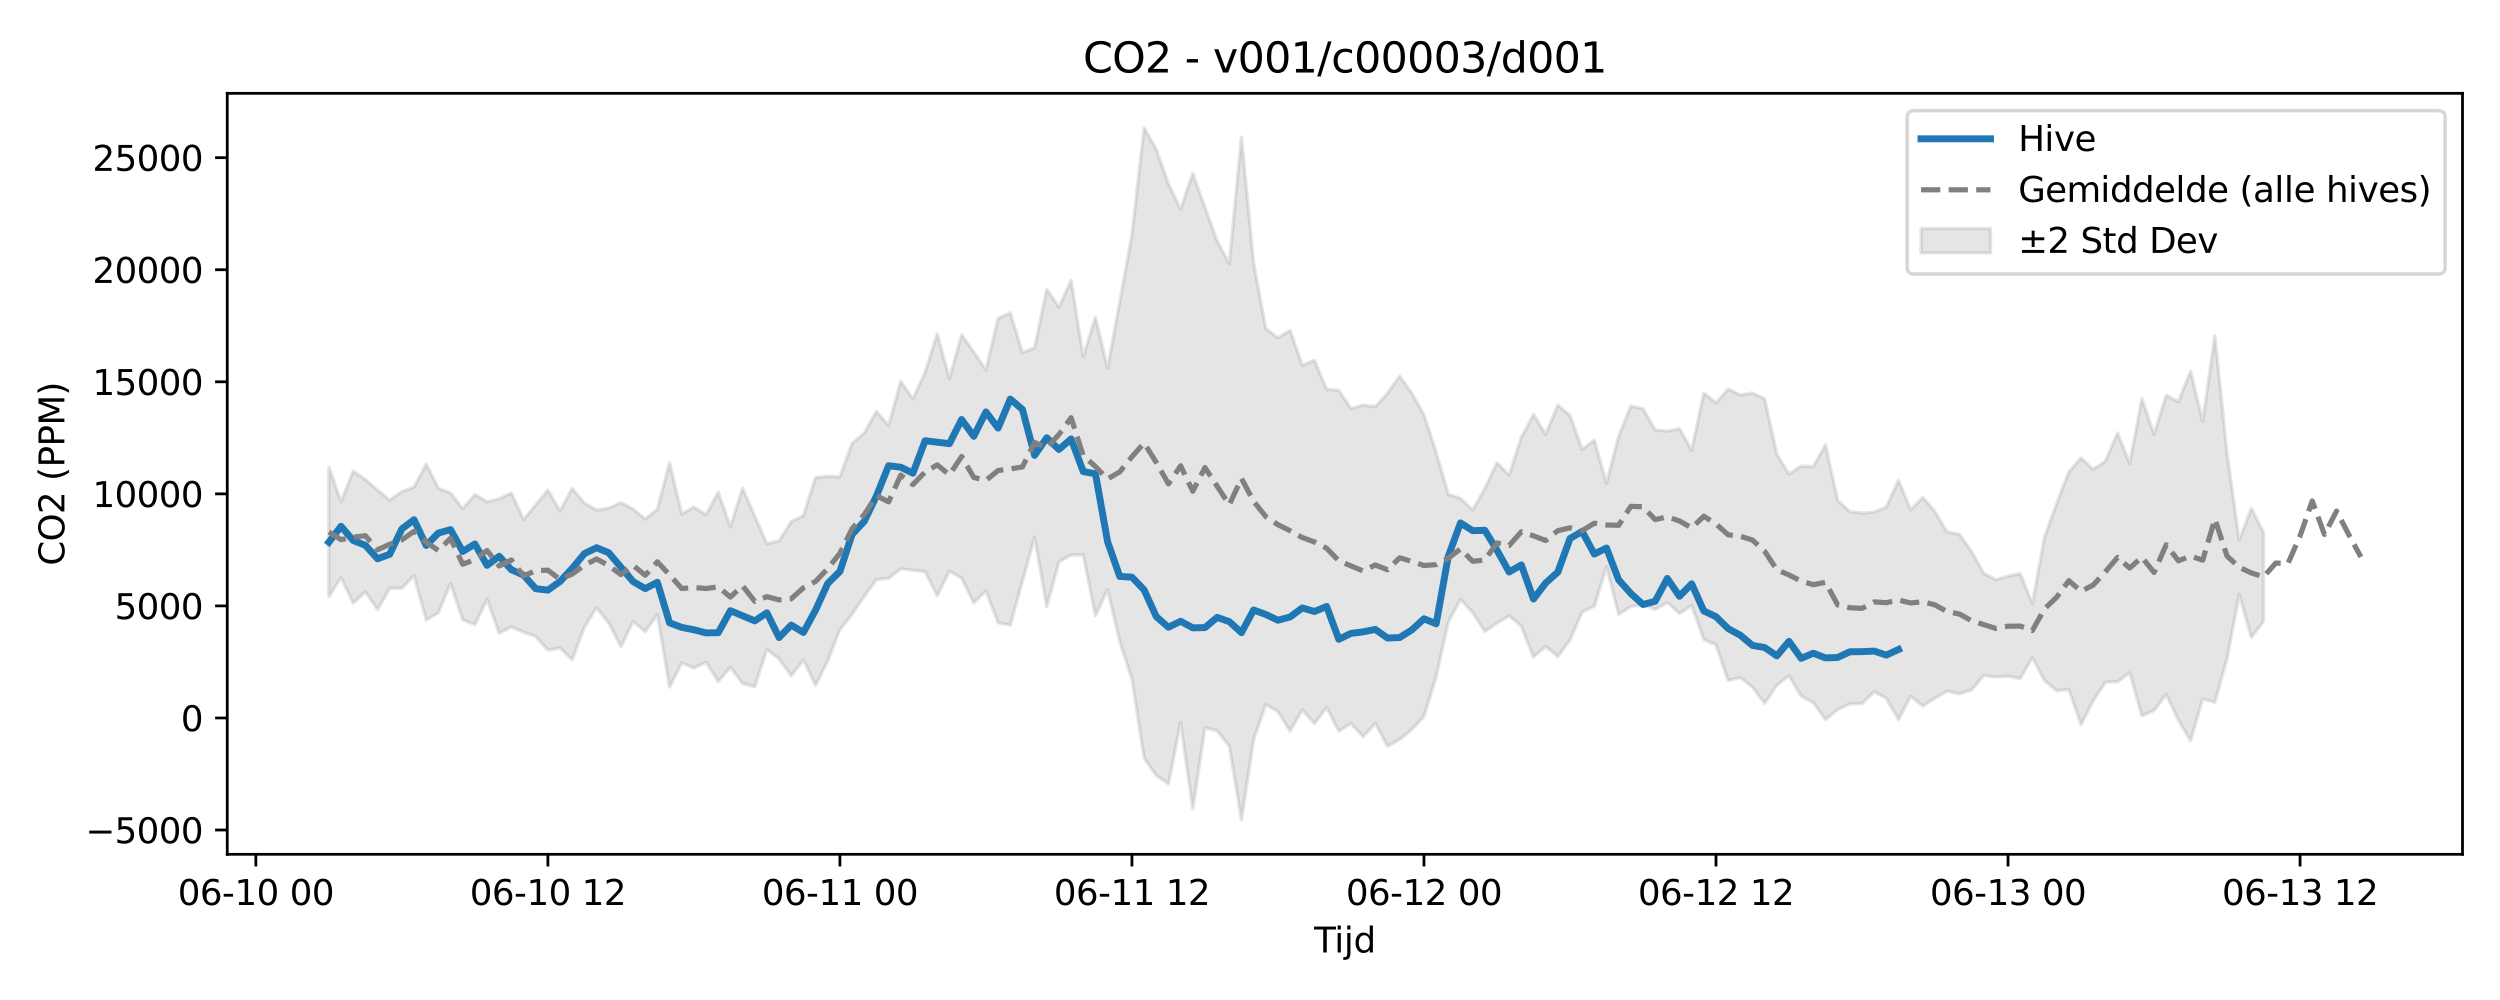 <?xml version="1.0" encoding="utf-8" standalone="no"?>
<!DOCTYPE svg PUBLIC "-//W3C//DTD SVG 1.1//EN"
  "http://www.w3.org/Graphics/SVG/1.1/DTD/svg11.dtd">
<svg xmlns:xlink="http://www.w3.org/1999/xlink" width="720pt" height="288pt" viewBox="0 0 720 288" xmlns="http://www.w3.org/2000/svg" version="1.1">
 <defs>
  <style type="text/css">*{stroke-linejoin: round; stroke-linecap: butt}</style>
 </defs>
 <g id="figure_1">
  <g id="patch_1">
   <path d="M 0 288 
L 720 288 
L 720 0 
L 0 0 
z
" style="fill: #ffffff"/>
  </g>
  <g id="axes_1">
   <g id="patch_2">
    <path d="M 65.45 246.04 
L 709.2 246.04 
L 709.2 26.88 
L 65.45 26.88 
z
" style="fill: #ffffff"/>
   </g>
   <g id="FillBetweenPolyCollection_1">
    <defs>
     <path id="m72c3321319" d="M 94.711 -153.417 
L 94.711 -116.161 
L 98.216 -121.655 
L 101.72 -114.295 
L 105.224 -117.542 
L 108.729 -112.461 
L 112.233 -118.574 
L 115.737 -118.573 
L 119.242 -122.231 
L 122.746 -109.398 
L 126.251 -111.501 
L 129.755 -119.966 
L 133.259 -109.494 
L 136.764 -108.139 
L 140.268 -115.425 
L 143.772 -105.657 
L 147.277 -107.45 
L 150.781 -105.893 
L 154.285 -104.692 
L 157.79 -100.757 
L 161.294 -101.395 
L 164.798 -98.008 
L 168.303 -107.343 
L 171.807 -112.953 
L 175.312 -108.597 
L 178.816 -101.781 
L 182.32 -109.017 
L 185.825 -106.128 
L 189.329 -111.037 
L 192.833 -90.12 
L 196.338 -97.076 
L 199.842 -95.622 
L 203.346 -97.276 
L 206.851 -91.741 
L 210.355 -95.83 
L 213.859 -91.153 
L 217.364 -90.254 
L 220.868 -100.965 
L 224.372 -98.223 
L 227.877 -93.38 
L 231.381 -97.934 
L 234.886 -90.638 
L 238.39 -97.667 
L 241.894 -106.684 
L 245.399 -111.089 
L 248.903 -116.275 
L 252.407 -121.079 
L 255.912 -121.437 
L 259.416 -124.173 
L 262.92 -123.781 
L 266.425 -123.364 
L 269.929 -116.416 
L 273.433 -123.534 
L 276.938 -121.498 
L 280.442 -114.367 
L 283.947 -117.801 
L 287.451 -108.666 
L 290.955 -107.972 
L 294.46 -120.616 
L 297.964 -133.316 
L 301.468 -113.282 
L 304.973 -126.2 
L 308.477 -128.179 
L 311.981 -128.191 
L 315.486 -110.651 
L 318.99 -118.142 
L 322.494 -103.223 
L 325.999 -92.496 
L 329.503 -69.696 
L 333.007 -64.666 
L 336.512 -62.239 
L 340.016 -79.957 
L 343.521 -55.011 
L 347.025 -78.392 
L 350.529 -77.546 
L 354.034 -73.177 
L 357.538 -51.922 
L 361.042 -75.005 
L 364.547 -85.092 
L 368.051 -83.055 
L 371.555 -77.421 
L 375.06 -83.582 
L 378.564 -79.598 
L 382.068 -84.281 
L 385.573 -77.422 
L 389.077 -79.65 
L 392.582 -75.801 
L 396.086 -79.687 
L 399.59 -73.108 
L 403.095 -75.015 
L 406.599 -77.904 
L 410.103 -81.676 
L 413.608 -93.076 
L 417.112 -108.819 
L 420.616 -115.348 
L 424.121 -111.6 
L 427.625 -106.134 
L 431.129 -108.563 
L 434.634 -110.634 
L 438.138 -107.655 
L 441.643 -98.771 
L 445.147 -101.799 
L 448.651 -98.973 
L 452.156 -103.654 
L 455.66 -111.756 
L 459.164 -113.401 
L 462.669 -124.785 
L 466.173 -111.068 
L 469.677 -113.334 
L 473.182 -113.804 
L 476.686 -112.538 
L 480.19 -114.497 
L 483.695 -111.329 
L 487.199 -113.607 
L 490.703 -103.821 
L 494.208 -102.284 
L 497.712 -92.008 
L 501.217 -92.876 
L 504.721 -90.093 
L 508.225 -85.402 
L 511.73 -90.636 
L 515.234 -93.378 
L 518.738 -87.522 
L 522.243 -85.632 
L 525.747 -80.746 
L 529.251 -83.663 
L 532.756 -85.271 
L 536.26 -85.357 
L 539.764 -88.766 
L 543.269 -86.881 
L 546.773 -80.733 
L 550.278 -87.517 
L 553.782 -84.635 
L 557.286 -86.926 
L 560.791 -88.957 
L 564.295 -88.186 
L 567.799 -89.285 
L 571.304 -93.455 
L 574.808 -93.008 
L 578.312 -93.257 
L 581.817 -92.583 
L 585.321 -98.587 
L 588.825 -92.006 
L 592.33 -89.046 
L 595.834 -89.426 
L 599.338 -79.298 
L 602.843 -86.197 
L 606.347 -91.508 
L 609.852 -91.632 
L 613.356 -94.239 
L 616.86 -81.875 
L 620.365 -83.371 
L 623.869 -88.057 
L 627.373 -80.658 
L 630.878 -74.634 
L 634.382 -86.727 
L 637.886 -85.768 
L 641.391 -98.311 
L 644.895 -116.807 
L 648.399 -104.421 
L 651.904 -109.079 
L 651.904 -134.62 
L 651.904 -134.62 
L 648.399 -141.57 
L 644.895 -132.416 
L 641.391 -157.426 
L 637.886 -191.273 
L 634.382 -166.618 
L 630.878 -181.068 
L 627.373 -172.311 
L 623.869 -174.136 
L 620.365 -162.918 
L 616.86 -173.167 
L 613.356 -154.547 
L 609.852 -163.296 
L 606.347 -155.156 
L 602.843 -152.813 
L 599.338 -156.11 
L 595.834 -152.105 
L 592.33 -142.998 
L 588.825 -133.292 
L 585.321 -114.235 
L 581.817 -122.789 
L 578.312 -122.047 
L 574.808 -121.007 
L 571.304 -122.864 
L 567.799 -129.186 
L 564.295 -134.143 
L 560.791 -134.725 
L 557.286 -140.629 
L 553.782 -144.773 
L 550.278 -141.183 
L 546.773 -149.661 
L 543.269 -141.977 
L 539.764 -140.536 
L 536.26 -140.228 
L 532.756 -140.643 
L 529.251 -143.904 
L 525.747 -159.85 
L 522.243 -153.591 
L 518.738 -153.787 
L 515.234 -151.448 
L 511.73 -157.179 
L 508.225 -173.07 
L 504.721 -174.824 
L 501.217 -174.232 
L 497.712 -175.935 
L 494.208 -171.914 
L 490.703 -174.825 
L 487.199 -158.313 
L 483.695 -164.585 
L 480.19 -163.812 
L 476.686 -164.189 
L 473.182 -170.283 
L 469.677 -171.023 
L 466.173 -162.359 
L 462.669 -148.821 
L 459.164 -161.242 
L 455.66 -158.556 
L 452.156 -168.297 
L 448.651 -171.347 
L 445.147 -162.874 
L 441.643 -168.583 
L 438.138 -162.036 
L 434.634 -151.157 
L 431.129 -154.72 
L 427.625 -147.27 
L 424.121 -141.106 
L 420.616 -144.491 
L 417.112 -145.648 
L 413.608 -157.707 
L 410.103 -168.566 
L 406.599 -174.713 
L 403.095 -179.682 
L 399.59 -174.726 
L 396.086 -170.892 
L 392.582 -171.31 
L 389.077 -170.341 
L 385.573 -175.572 
L 382.068 -175.903 
L 378.564 -184.232 
L 375.06 -182.8 
L 371.555 -192.86 
L 368.051 -190.712 
L 364.547 -193.347 
L 361.042 -212.213 
L 357.538 -248.52 
L 354.034 -212.056 
L 350.529 -218.574 
L 347.025 -228.282 
L 343.521 -238.042 
L 340.016 -227.746 
L 336.512 -235.054 
L 333.007 -244.946 
L 329.503 -251.158 
L 325.999 -220.424 
L 322.494 -201.003 
L 318.99 -181.959 
L 315.486 -196.606 
L 311.981 -185.353 
L 308.477 -207.194 
L 304.973 -199.543 
L 301.468 -204.684 
L 297.964 -187.857 
L 294.46 -186.425 
L 290.955 -197.906 
L 287.451 -196.319 
L 283.947 -181.488 
L 280.442 -186.629 
L 276.938 -191.543 
L 273.433 -178.943 
L 269.929 -191.816 
L 266.425 -180.768 
L 262.92 -173.107 
L 259.416 -178.162 
L 255.912 -165.482 
L 252.407 -169.464 
L 248.903 -163.301 
L 245.399 -160.363 
L 241.894 -150.656 
L 238.39 -150.837 
L 234.886 -150.455 
L 231.381 -139.494 
L 227.877 -137.759 
L 224.372 -132.231 
L 220.868 -131.363 
L 217.364 -139.393 
L 213.859 -147.418 
L 210.355 -136.262 
L 206.851 -146.226 
L 203.346 -139.749 
L 199.842 -141.965 
L 196.338 -139.939 
L 192.833 -154.752 
L 189.329 -141.346 
L 185.825 -138.514 
L 182.32 -141.375 
L 178.816 -143.241 
L 175.312 -141.664 
L 171.807 -141.074 
L 168.303 -143.122 
L 164.798 -147.345 
L 161.294 -140.862 
L 157.79 -146.812 
L 154.285 -142.6 
L 150.781 -138.37 
L 147.277 -146.004 
L 143.772 -144.327 
L 140.268 -143.481 
L 136.764 -145.54 
L 133.259 -141.504 
L 129.755 -146.01 
L 126.251 -147.397 
L 122.746 -154.323 
L 119.242 -147.706 
L 115.737 -146.436 
L 112.233 -143.962 
L 108.729 -146.854 
L 105.224 -149.885 
L 101.72 -152.333 
L 98.216 -143.501 
L 94.711 -153.417 
z
" style="stroke: #808080; stroke-opacity: 0.2"/>
    </defs>
    <g clip-path="url(#p0e7e553d29)">
     <use xlink:href="#m72c3321319" x="0" y="288" style="fill: #808080; fill-opacity: 0.2; stroke: #808080; stroke-opacity: 0.2"/>
    </g>
   </g>
   <g id="matplotlib.axis_1">
    <g id="xtick_1">
     <g id="line2d_1">
      <defs>
       <path id="m05870c533b" d="M 0 0 
L 0 3.5 
" style="stroke: #000000; stroke-width: 0.8"/>
      </defs>
      <g>
       <use xlink:href="#m05870c533b" x="73.685" y="246.04" style="stroke: #000000; stroke-width: 0.8"/>
      </g>
     </g>
     <g id="text_1">
      <!-- 06-10 00 -->
      <g transform="translate(51.205 260.638) scale(0.1 -0.1)">
       <defs>
        <path id="DejaVuSans-30" d="M 2034 4250 
Q 1547 4250 1301 3770 
Q 1056 3291 1056 2328 
Q 1056 1369 1301 889 
Q 1547 409 2034 409 
Q 2525 409 2770 889 
Q 3016 1369 3016 2328 
Q 3016 3291 2770 3770 
Q 2525 4250 2034 4250 
z
M 2034 4750 
Q 2819 4750 3233 4129 
Q 3647 3509 3647 2328 
Q 3647 1150 3233 529 
Q 2819 -91 2034 -91 
Q 1250 -91 836 529 
Q 422 1150 422 2328 
Q 422 3509 836 4129 
Q 1250 4750 2034 4750 
z
" transform="scale(0.016)"/>
        <path id="DejaVuSans-36" d="M 2113 2584 
Q 1688 2584 1439 2293 
Q 1191 2003 1191 1497 
Q 1191 994 1439 701 
Q 1688 409 2113 409 
Q 2538 409 2786 701 
Q 3034 994 3034 1497 
Q 3034 2003 2786 2293 
Q 2538 2584 2113 2584 
z
M 3366 4563 
L 3366 3988 
Q 3128 4100 2886 4159 
Q 2644 4219 2406 4219 
Q 1781 4219 1451 3797 
Q 1122 3375 1075 2522 
Q 1259 2794 1537 2939 
Q 1816 3084 2150 3084 
Q 2853 3084 3261 2657 
Q 3669 2231 3669 1497 
Q 3669 778 3244 343 
Q 2819 -91 2113 -91 
Q 1303 -91 875 529 
Q 447 1150 447 2328 
Q 447 3434 972 4092 
Q 1497 4750 2381 4750 
Q 2619 4750 2861 4703 
Q 3103 4656 3366 4563 
z
" transform="scale(0.016)"/>
        <path id="DejaVuSans-2d" d="M 313 2009 
L 1997 2009 
L 1997 1497 
L 313 1497 
L 313 2009 
z
" transform="scale(0.016)"/>
        <path id="DejaVuSans-31" d="M 794 531 
L 1825 531 
L 1825 4091 
L 703 3866 
L 703 4441 
L 1819 4666 
L 2450 4666 
L 2450 531 
L 3481 531 
L 3481 0 
L 794 0 
L 794 531 
z
" transform="scale(0.016)"/>
        <path id="DejaVuSans-20" transform="scale(0.016)"/>
       </defs>
       <use xlink:href="#DejaVuSans-30"/>
       <use xlink:href="#DejaVuSans-36" transform="translate(63.623 0)"/>
       <use xlink:href="#DejaVuSans-2d" transform="translate(127.246 0)"/>
       <use xlink:href="#DejaVuSans-31" transform="translate(163.33 0)"/>
       <use xlink:href="#DejaVuSans-30" transform="translate(226.953 0)"/>
       <use xlink:href="#DejaVuSans-20" transform="translate(290.576 0)"/>
       <use xlink:href="#DejaVuSans-30" transform="translate(322.363 0)"/>
       <use xlink:href="#DejaVuSans-30" transform="translate(385.986 0)"/>
      </g>
     </g>
    </g>
    <g id="xtick_2">
     <g id="line2d_2">
      <g>
       <use xlink:href="#m05870c533b" x="157.79" y="246.04" style="stroke: #000000; stroke-width: 0.8"/>
      </g>
     </g>
     <g id="text_2">
      <!-- 06-10 12 -->
      <g transform="translate(135.309 260.638) scale(0.1 -0.1)">
       <defs>
        <path id="DejaVuSans-32" d="M 1228 531 
L 3431 531 
L 3431 0 
L 469 0 
L 469 531 
Q 828 903 1448 1529 
Q 2069 2156 2228 2338 
Q 2531 2678 2651 2914 
Q 2772 3150 2772 3378 
Q 2772 3750 2511 3984 
Q 2250 4219 1831 4219 
Q 1534 4219 1204 4116 
Q 875 4013 500 3803 
L 500 4441 
Q 881 4594 1212 4672 
Q 1544 4750 1819 4750 
Q 2544 4750 2975 4387 
Q 3406 4025 3406 3419 
Q 3406 3131 3298 2873 
Q 3191 2616 2906 2266 
Q 2828 2175 2409 1742 
Q 1991 1309 1228 531 
z
" transform="scale(0.016)"/>
       </defs>
       <use xlink:href="#DejaVuSans-30"/>
       <use xlink:href="#DejaVuSans-36" transform="translate(63.623 0)"/>
       <use xlink:href="#DejaVuSans-2d" transform="translate(127.246 0)"/>
       <use xlink:href="#DejaVuSans-31" transform="translate(163.33 0)"/>
       <use xlink:href="#DejaVuSans-30" transform="translate(226.953 0)"/>
       <use xlink:href="#DejaVuSans-20" transform="translate(290.576 0)"/>
       <use xlink:href="#DejaVuSans-31" transform="translate(322.363 0)"/>
       <use xlink:href="#DejaVuSans-32" transform="translate(385.986 0)"/>
      </g>
     </g>
    </g>
    <g id="xtick_3">
     <g id="line2d_3">
      <g>
       <use xlink:href="#m05870c533b" x="241.894" y="246.04" style="stroke: #000000; stroke-width: 0.8"/>
      </g>
     </g>
     <g id="text_3">
      <!-- 06-11 00 -->
      <g transform="translate(219.414 260.638) scale(0.1 -0.1)">
       <use xlink:href="#DejaVuSans-30"/>
       <use xlink:href="#DejaVuSans-36" transform="translate(63.623 0)"/>
       <use xlink:href="#DejaVuSans-2d" transform="translate(127.246 0)"/>
       <use xlink:href="#DejaVuSans-31" transform="translate(163.33 0)"/>
       <use xlink:href="#DejaVuSans-31" transform="translate(226.953 0)"/>
       <use xlink:href="#DejaVuSans-20" transform="translate(290.576 0)"/>
       <use xlink:href="#DejaVuSans-30" transform="translate(322.363 0)"/>
       <use xlink:href="#DejaVuSans-30" transform="translate(385.986 0)"/>
      </g>
     </g>
    </g>
    <g id="xtick_4">
     <g id="line2d_4">
      <g>
       <use xlink:href="#m05870c533b" x="325.999" y="246.04" style="stroke: #000000; stroke-width: 0.8"/>
      </g>
     </g>
     <g id="text_4">
      <!-- 06-11 12 -->
      <g transform="translate(303.518 260.638) scale(0.1 -0.1)">
       <use xlink:href="#DejaVuSans-30"/>
       <use xlink:href="#DejaVuSans-36" transform="translate(63.623 0)"/>
       <use xlink:href="#DejaVuSans-2d" transform="translate(127.246 0)"/>
       <use xlink:href="#DejaVuSans-31" transform="translate(163.33 0)"/>
       <use xlink:href="#DejaVuSans-31" transform="translate(226.953 0)"/>
       <use xlink:href="#DejaVuSans-20" transform="translate(290.576 0)"/>
       <use xlink:href="#DejaVuSans-31" transform="translate(322.363 0)"/>
       <use xlink:href="#DejaVuSans-32" transform="translate(385.986 0)"/>
      </g>
     </g>
    </g>
    <g id="xtick_5">
     <g id="line2d_5">
      <g>
       <use xlink:href="#m05870c533b" x="410.103" y="246.04" style="stroke: #000000; stroke-width: 0.8"/>
      </g>
     </g>
     <g id="text_5">
      <!-- 06-12 00 -->
      <g transform="translate(387.623 260.638) scale(0.1 -0.1)">
       <use xlink:href="#DejaVuSans-30"/>
       <use xlink:href="#DejaVuSans-36" transform="translate(63.623 0)"/>
       <use xlink:href="#DejaVuSans-2d" transform="translate(127.246 0)"/>
       <use xlink:href="#DejaVuSans-31" transform="translate(163.33 0)"/>
       <use xlink:href="#DejaVuSans-32" transform="translate(226.953 0)"/>
       <use xlink:href="#DejaVuSans-20" transform="translate(290.576 0)"/>
       <use xlink:href="#DejaVuSans-30" transform="translate(322.363 0)"/>
       <use xlink:href="#DejaVuSans-30" transform="translate(385.986 0)"/>
      </g>
     </g>
    </g>
    <g id="xtick_6">
     <g id="line2d_6">
      <g>
       <use xlink:href="#m05870c533b" x="494.208" y="246.04" style="stroke: #000000; stroke-width: 0.8"/>
      </g>
     </g>
     <g id="text_6">
      <!-- 06-12 12 -->
      <g transform="translate(471.727 260.638) scale(0.1 -0.1)">
       <use xlink:href="#DejaVuSans-30"/>
       <use xlink:href="#DejaVuSans-36" transform="translate(63.623 0)"/>
       <use xlink:href="#DejaVuSans-2d" transform="translate(127.246 0)"/>
       <use xlink:href="#DejaVuSans-31" transform="translate(163.33 0)"/>
       <use xlink:href="#DejaVuSans-32" transform="translate(226.953 0)"/>
       <use xlink:href="#DejaVuSans-20" transform="translate(290.576 0)"/>
       <use xlink:href="#DejaVuSans-31" transform="translate(322.363 0)"/>
       <use xlink:href="#DejaVuSans-32" transform="translate(385.986 0)"/>
      </g>
     </g>
    </g>
    <g id="xtick_7">
     <g id="line2d_7">
      <g>
       <use xlink:href="#m05870c533b" x="578.312" y="246.04" style="stroke: #000000; stroke-width: 0.8"/>
      </g>
     </g>
     <g id="text_7">
      <!-- 06-13 00 -->
      <g transform="translate(555.832 260.638) scale(0.1 -0.1)">
       <defs>
        <path id="DejaVuSans-33" d="M 2597 2516 
Q 3050 2419 3304 2112 
Q 3559 1806 3559 1356 
Q 3559 666 3084 287 
Q 2609 -91 1734 -91 
Q 1441 -91 1130 -33 
Q 819 25 488 141 
L 488 750 
Q 750 597 1062 519 
Q 1375 441 1716 441 
Q 2309 441 2620 675 
Q 2931 909 2931 1356 
Q 2931 1769 2642 2001 
Q 2353 2234 1838 2234 
L 1294 2234 
L 1294 2753 
L 1863 2753 
Q 2328 2753 2575 2939 
Q 2822 3125 2822 3475 
Q 2822 3834 2567 4026 
Q 2313 4219 1838 4219 
Q 1578 4219 1281 4162 
Q 984 4106 628 3988 
L 628 4550 
Q 988 4650 1302 4700 
Q 1616 4750 1894 4750 
Q 2613 4750 3031 4423 
Q 3450 4097 3450 3541 
Q 3450 3153 3228 2886 
Q 3006 2619 2597 2516 
z
" transform="scale(0.016)"/>
       </defs>
       <use xlink:href="#DejaVuSans-30"/>
       <use xlink:href="#DejaVuSans-36" transform="translate(63.623 0)"/>
       <use xlink:href="#DejaVuSans-2d" transform="translate(127.246 0)"/>
       <use xlink:href="#DejaVuSans-31" transform="translate(163.33 0)"/>
       <use xlink:href="#DejaVuSans-33" transform="translate(226.953 0)"/>
       <use xlink:href="#DejaVuSans-20" transform="translate(290.576 0)"/>
       <use xlink:href="#DejaVuSans-30" transform="translate(322.363 0)"/>
       <use xlink:href="#DejaVuSans-30" transform="translate(385.986 0)"/>
      </g>
     </g>
    </g>
    <g id="xtick_8">
     <g id="line2d_8">
      <g>
       <use xlink:href="#m05870c533b" x="662.417" y="246.04" style="stroke: #000000; stroke-width: 0.8"/>
      </g>
     </g>
     <g id="text_8">
      <!-- 06-13 12 -->
      <g transform="translate(639.936 260.638) scale(0.1 -0.1)">
       <use xlink:href="#DejaVuSans-30"/>
       <use xlink:href="#DejaVuSans-36" transform="translate(63.623 0)"/>
       <use xlink:href="#DejaVuSans-2d" transform="translate(127.246 0)"/>
       <use xlink:href="#DejaVuSans-31" transform="translate(163.33 0)"/>
       <use xlink:href="#DejaVuSans-33" transform="translate(226.953 0)"/>
       <use xlink:href="#DejaVuSans-20" transform="translate(290.576 0)"/>
       <use xlink:href="#DejaVuSans-31" transform="translate(322.363 0)"/>
       <use xlink:href="#DejaVuSans-32" transform="translate(385.986 0)"/>
      </g>
     </g>
    </g>
    <g id="text_9">
     <!-- Tijd -->
     <g transform="translate(378.475 274.317) scale(0.1 -0.1)">
      <defs>
       <path id="DejaVuSans-54" d="M -19 4666 
L 3928 4666 
L 3928 4134 
L 2272 4134 
L 2272 0 
L 1638 0 
L 1638 4134 
L -19 4134 
L -19 4666 
z
" transform="scale(0.016)"/>
       <path id="DejaVuSans-69" d="M 603 3500 
L 1178 3500 
L 1178 0 
L 603 0 
L 603 3500 
z
M 603 4863 
L 1178 4863 
L 1178 4134 
L 603 4134 
L 603 4863 
z
" transform="scale(0.016)"/>
       <path id="DejaVuSans-6a" d="M 603 3500 
L 1178 3500 
L 1178 -63 
Q 1178 -731 923 -1031 
Q 669 -1331 103 -1331 
L -116 -1331 
L -116 -844 
L 38 -844 
Q 366 -844 484 -692 
Q 603 -541 603 -63 
L 603 3500 
z
M 603 4863 
L 1178 4863 
L 1178 4134 
L 603 4134 
L 603 4863 
z
" transform="scale(0.016)"/>
       <path id="DejaVuSans-64" d="M 2906 2969 
L 2906 4863 
L 3481 4863 
L 3481 0 
L 2906 0 
L 2906 525 
Q 2725 213 2448 61 
Q 2172 -91 1784 -91 
Q 1150 -91 751 415 
Q 353 922 353 1747 
Q 353 2572 751 3078 
Q 1150 3584 1784 3584 
Q 2172 3584 2448 3432 
Q 2725 3281 2906 2969 
z
M 947 1747 
Q 947 1113 1208 752 
Q 1469 391 1925 391 
Q 2381 391 2643 752 
Q 2906 1113 2906 1747 
Q 2906 2381 2643 2742 
Q 2381 3103 1925 3103 
Q 1469 3103 1208 2742 
Q 947 2381 947 1747 
z
" transform="scale(0.016)"/>
      </defs>
      <use xlink:href="#DejaVuSans-54"/>
      <use xlink:href="#DejaVuSans-69" transform="translate(57.959 0)"/>
      <use xlink:href="#DejaVuSans-6a" transform="translate(85.742 0)"/>
      <use xlink:href="#DejaVuSans-64" transform="translate(113.525 0)"/>
     </g>
    </g>
   </g>
   <g id="matplotlib.axis_2">
    <g id="ytick_1">
     <g id="line2d_9">
      <defs>
       <path id="m63beca668d" d="M 0 0 
L -3.5 0 
" style="stroke: #000000; stroke-width: 0.8"/>
      </defs>
      <g>
       <use xlink:href="#m63beca668d" x="65.45" y="239.047" style="stroke: #000000; stroke-width: 0.8"/>
      </g>
     </g>
     <g id="text_10">
      <!-- −5000 -->
      <g transform="translate(24.62 242.846) scale(0.1 -0.1)">
       <defs>
        <path id="DejaVuSans-2212" d="M 678 2272 
L 4684 2272 
L 4684 1741 
L 678 1741 
L 678 2272 
z
" transform="scale(0.016)"/>
        <path id="DejaVuSans-35" d="M 691 4666 
L 3169 4666 
L 3169 4134 
L 1269 4134 
L 1269 2991 
Q 1406 3038 1543 3061 
Q 1681 3084 1819 3084 
Q 2600 3084 3056 2656 
Q 3513 2228 3513 1497 
Q 3513 744 3044 326 
Q 2575 -91 1722 -91 
Q 1428 -91 1123 -41 
Q 819 9 494 109 
L 494 744 
Q 775 591 1075 516 
Q 1375 441 1709 441 
Q 2250 441 2565 725 
Q 2881 1009 2881 1497 
Q 2881 1984 2565 2268 
Q 2250 2553 1709 2553 
Q 1456 2553 1204 2497 
Q 953 2441 691 2322 
L 691 4666 
z
" transform="scale(0.016)"/>
       </defs>
       <use xlink:href="#DejaVuSans-2212"/>
       <use xlink:href="#DejaVuSans-35" transform="translate(83.789 0)"/>
       <use xlink:href="#DejaVuSans-30" transform="translate(147.412 0)"/>
       <use xlink:href="#DejaVuSans-30" transform="translate(211.035 0)"/>
       <use xlink:href="#DejaVuSans-30" transform="translate(274.658 0)"/>
      </g>
     </g>
    </g>
    <g id="ytick_2">
     <g id="line2d_10">
      <g>
       <use xlink:href="#m63beca668d" x="65.45" y="206.774" style="stroke: #000000; stroke-width: 0.8"/>
      </g>
     </g>
     <g id="text_11">
      <!-- 0 -->
      <g transform="translate(52.087 210.573) scale(0.1 -0.1)">
       <use xlink:href="#DejaVuSans-30"/>
      </g>
     </g>
    </g>
    <g id="ytick_3">
     <g id="line2d_11">
      <g>
       <use xlink:href="#m63beca668d" x="65.45" y="174.5" style="stroke: #000000; stroke-width: 0.8"/>
      </g>
     </g>
     <g id="text_12">
      <!-- 5000 -->
      <g transform="translate(33 178.299) scale(0.1 -0.1)">
       <use xlink:href="#DejaVuSans-35"/>
       <use xlink:href="#DejaVuSans-30" transform="translate(63.623 0)"/>
       <use xlink:href="#DejaVuSans-30" transform="translate(127.246 0)"/>
       <use xlink:href="#DejaVuSans-30" transform="translate(190.869 0)"/>
      </g>
     </g>
    </g>
    <g id="ytick_4">
     <g id="line2d_12">
      <g>
       <use xlink:href="#m63beca668d" x="65.45" y="142.227" style="stroke: #000000; stroke-width: 0.8"/>
      </g>
     </g>
     <g id="text_13">
      <!-- 10000 -->
      <g transform="translate(26.637 146.026) scale(0.1 -0.1)">
       <use xlink:href="#DejaVuSans-31"/>
       <use xlink:href="#DejaVuSans-30" transform="translate(63.623 0)"/>
       <use xlink:href="#DejaVuSans-30" transform="translate(127.246 0)"/>
       <use xlink:href="#DejaVuSans-30" transform="translate(190.869 0)"/>
       <use xlink:href="#DejaVuSans-30" transform="translate(254.492 0)"/>
      </g>
     </g>
    </g>
    <g id="ytick_5">
     <g id="line2d_13">
      <g>
       <use xlink:href="#m63beca668d" x="65.45" y="109.953" style="stroke: #000000; stroke-width: 0.8"/>
      </g>
     </g>
     <g id="text_14">
      <!-- 15000 -->
      <g transform="translate(26.637 113.752) scale(0.1 -0.1)">
       <use xlink:href="#DejaVuSans-31"/>
       <use xlink:href="#DejaVuSans-35" transform="translate(63.623 0)"/>
       <use xlink:href="#DejaVuSans-30" transform="translate(127.246 0)"/>
       <use xlink:href="#DejaVuSans-30" transform="translate(190.869 0)"/>
       <use xlink:href="#DejaVuSans-30" transform="translate(254.492 0)"/>
      </g>
     </g>
    </g>
    <g id="ytick_6">
     <g id="line2d_14">
      <g>
       <use xlink:href="#m63beca668d" x="65.45" y="77.679" style="stroke: #000000; stroke-width: 0.8"/>
      </g>
     </g>
     <g id="text_15">
      <!-- 20000 -->
      <g transform="translate(26.637 81.479) scale(0.1 -0.1)">
       <use xlink:href="#DejaVuSans-32"/>
       <use xlink:href="#DejaVuSans-30" transform="translate(63.623 0)"/>
       <use xlink:href="#DejaVuSans-30" transform="translate(127.246 0)"/>
       <use xlink:href="#DejaVuSans-30" transform="translate(190.869 0)"/>
       <use xlink:href="#DejaVuSans-30" transform="translate(254.492 0)"/>
      </g>
     </g>
    </g>
    <g id="ytick_7">
     <g id="line2d_15">
      <g>
       <use xlink:href="#m63beca668d" x="65.45" y="45.406" style="stroke: #000000; stroke-width: 0.8"/>
      </g>
     </g>
     <g id="text_16">
      <!-- 25000 -->
      <g transform="translate(26.637 49.205) scale(0.1 -0.1)">
       <use xlink:href="#DejaVuSans-32"/>
       <use xlink:href="#DejaVuSans-35" transform="translate(63.623 0)"/>
       <use xlink:href="#DejaVuSans-30" transform="translate(127.246 0)"/>
       <use xlink:href="#DejaVuSans-30" transform="translate(190.869 0)"/>
       <use xlink:href="#DejaVuSans-30" transform="translate(254.492 0)"/>
      </g>
     </g>
    </g>
    <g id="text_17">
     <!-- CO2 (PPM) -->
     <g transform="translate(18.541 162.903) rotate(-90) scale(0.1 -0.1)">
      <defs>
       <path id="DejaVuSans-43" d="M 4122 4306 
L 4122 3641 
Q 3803 3938 3442 4084 
Q 3081 4231 2675 4231 
Q 1875 4231 1450 3742 
Q 1025 3253 1025 2328 
Q 1025 1406 1450 917 
Q 1875 428 2675 428 
Q 3081 428 3442 575 
Q 3803 722 4122 1019 
L 4122 359 
Q 3791 134 3420 21 
Q 3050 -91 2638 -91 
Q 1578 -91 968 557 
Q 359 1206 359 2328 
Q 359 3453 968 4101 
Q 1578 4750 2638 4750 
Q 3056 4750 3426 4639 
Q 3797 4528 4122 4306 
z
" transform="scale(0.016)"/>
       <path id="DejaVuSans-4f" d="M 2522 4238 
Q 1834 4238 1429 3725 
Q 1025 3213 1025 2328 
Q 1025 1447 1429 934 
Q 1834 422 2522 422 
Q 3209 422 3611 934 
Q 4013 1447 4013 2328 
Q 4013 3213 3611 3725 
Q 3209 4238 2522 4238 
z
M 2522 4750 
Q 3503 4750 4090 4092 
Q 4678 3434 4678 2328 
Q 4678 1225 4090 567 
Q 3503 -91 2522 -91 
Q 1538 -91 948 565 
Q 359 1222 359 2328 
Q 359 3434 948 4092 
Q 1538 4750 2522 4750 
z
" transform="scale(0.016)"/>
       <path id="DejaVuSans-28" d="M 1984 4856 
Q 1566 4138 1362 3434 
Q 1159 2731 1159 2009 
Q 1159 1288 1364 580 
Q 1569 -128 1984 -844 
L 1484 -844 
Q 1016 -109 783 600 
Q 550 1309 550 2009 
Q 550 2706 781 3412 
Q 1013 4119 1484 4856 
L 1984 4856 
z
" transform="scale(0.016)"/>
       <path id="DejaVuSans-50" d="M 1259 4147 
L 1259 2394 
L 2053 2394 
Q 2494 2394 2734 2622 
Q 2975 2850 2975 3272 
Q 2975 3691 2734 3919 
Q 2494 4147 2053 4147 
L 1259 4147 
z
M 628 4666 
L 2053 4666 
Q 2838 4666 3239 4311 
Q 3641 3956 3641 3272 
Q 3641 2581 3239 2228 
Q 2838 1875 2053 1875 
L 1259 1875 
L 1259 0 
L 628 0 
L 628 4666 
z
" transform="scale(0.016)"/>
       <path id="DejaVuSans-4d" d="M 628 4666 
L 1569 4666 
L 2759 1491 
L 3956 4666 
L 4897 4666 
L 4897 0 
L 4281 0 
L 4281 4097 
L 3078 897 
L 2444 897 
L 1241 4097 
L 1241 0 
L 628 0 
L 628 4666 
z
" transform="scale(0.016)"/>
       <path id="DejaVuSans-29" d="M 513 4856 
L 1013 4856 
Q 1481 4119 1714 3412 
Q 1947 2706 1947 2009 
Q 1947 1309 1714 600 
Q 1481 -109 1013 -844 
L 513 -844 
Q 928 -128 1133 580 
Q 1338 1288 1338 2009 
Q 1338 2731 1133 3434 
Q 928 4138 513 4856 
z
" transform="scale(0.016)"/>
      </defs>
      <use xlink:href="#DejaVuSans-43"/>
      <use xlink:href="#DejaVuSans-4f" transform="translate(69.824 0)"/>
      <use xlink:href="#DejaVuSans-32" transform="translate(148.535 0)"/>
      <use xlink:href="#DejaVuSans-20" transform="translate(212.158 0)"/>
      <use xlink:href="#DejaVuSans-28" transform="translate(243.945 0)"/>
      <use xlink:href="#DejaVuSans-50" transform="translate(282.959 0)"/>
      <use xlink:href="#DejaVuSans-50" transform="translate(343.262 0)"/>
      <use xlink:href="#DejaVuSans-4d" transform="translate(403.564 0)"/>
      <use xlink:href="#DejaVuSans-29" transform="translate(489.844 0)"/>
     </g>
    </g>
   </g>
   <g id="line2d_16">
    <path d="M 94.711 156.143 
L 98.216 151.575 
L 101.72 155.67 
L 105.224 157.04 
L 108.729 160.922 
L 112.233 159.618 
L 115.737 152.324 
L 119.242 149.688 
L 122.746 157.081 
L 126.251 153.518 
L 129.755 152.533 
L 133.259 158.826 
L 136.764 156.674 
L 140.268 162.817 
L 143.772 160.203 
L 147.277 164.078 
L 150.781 165.627 
L 154.285 169.543 
L 157.79 169.952 
L 161.294 167.467 
L 164.798 163.678 
L 168.303 159.454 
L 171.807 157.748 
L 175.312 159.187 
L 182.32 167.471 
L 185.825 169.517 
L 189.329 167.701 
L 192.833 179.377 
L 196.338 180.688 
L 199.842 181.376 
L 203.346 182.28 
L 206.851 182.222 
L 210.355 175.877 
L 217.364 178.808 
L 220.868 176.488 
L 224.372 183.61 
L 227.877 180.017 
L 231.381 182.151 
L 234.886 175.705 
L 238.39 168.024 
L 241.894 164.573 
L 245.399 153.899 
L 248.903 150.157 
L 252.407 142.861 
L 255.912 134.134 
L 259.416 134.561 
L 262.92 136.277 
L 266.425 126.946 
L 273.433 127.772 
L 276.938 120.825 
L 280.442 125.662 
L 283.947 118.641 
L 287.451 123.28 
L 290.955 114.938 
L 294.46 117.916 
L 297.964 131.142 
L 301.468 126.081 
L 304.973 129.429 
L 308.477 126.419 
L 311.981 135.823 
L 315.486 136.437 
L 318.99 156.033 
L 322.494 166.012 
L 325.999 166.225 
L 329.503 169.885 
L 333.007 177.585 
L 336.512 180.645 
L 340.016 178.924 
L 343.521 180.813 
L 347.025 180.75 
L 350.529 177.805 
L 354.034 179.025 
L 357.538 182.194 
L 361.042 175.681 
L 364.547 176.972 
L 368.051 178.622 
L 371.555 177.685 
L 375.06 175.083 
L 378.564 176.112 
L 382.068 174.671 
L 385.573 184.118 
L 389.077 182.411 
L 392.582 181.966 
L 396.086 181.273 
L 399.59 183.754 
L 403.095 183.618 
L 406.599 181.413 
L 410.103 178.207 
L 413.608 179.653 
L 417.112 160.19 
L 420.616 150.611 
L 424.121 152.827 
L 427.625 152.726 
L 431.129 158.452 
L 434.634 164.732 
L 438.138 162.694 
L 441.643 172.525 
L 445.147 167.901 
L 448.651 164.777 
L 452.156 155.097 
L 455.66 153.055 
L 459.164 159.562 
L 462.669 157.83 
L 466.173 166.993 
L 469.677 170.92 
L 473.182 174.096 
L 476.686 173.177 
L 480.19 166.602 
L 483.695 171.731 
L 487.199 168.146 
L 490.703 175.957 
L 494.208 177.605 
L 497.712 181.042 
L 501.217 182.953 
L 504.721 185.893 
L 508.225 186.484 
L 511.73 188.884 
L 515.234 184.703 
L 518.738 189.598 
L 522.243 188.13 
L 525.747 189.479 
L 529.251 189.35 
L 532.756 187.713 
L 536.26 187.67 
L 539.764 187.515 
L 543.269 188.668 
L 546.773 187.051 
L 546.773 187.051 
" clip-path="url(#p0e7e553d29)" style="fill: none; stroke: #1f77b4; stroke-width: 2; stroke-linecap: square"/>
   </g>
   <g id="line2d_17">
    <path d="M 94.711 153.211 
L 98.216 155.422 
L 101.72 154.686 
L 105.224 154.287 
L 108.729 158.343 
L 112.233 156.732 
L 115.737 155.496 
L 119.242 153.032 
L 122.746 156.14 
L 126.251 158.551 
L 129.755 155.012 
L 133.259 162.501 
L 136.764 161.161 
L 140.268 158.547 
L 143.772 163.008 
L 147.277 161.273 
L 150.781 165.869 
L 154.285 164.354 
L 157.79 164.215 
L 161.294 166.871 
L 164.798 165.324 
L 168.303 162.768 
L 171.807 160.986 
L 175.312 162.87 
L 178.816 165.489 
L 182.32 162.804 
L 185.825 165.679 
L 189.329 161.809 
L 192.833 165.564 
L 196.338 169.493 
L 199.842 169.206 
L 203.346 169.488 
L 206.851 169.016 
L 210.355 171.954 
L 213.859 168.715 
L 217.364 173.177 
L 220.868 171.836 
L 224.372 172.773 
L 227.877 172.431 
L 231.381 169.286 
L 234.886 167.453 
L 238.39 163.748 
L 241.894 159.33 
L 245.399 152.274 
L 248.903 148.212 
L 252.407 142.729 
L 255.912 144.54 
L 259.416 136.833 
L 262.92 139.556 
L 266.425 135.934 
L 269.929 133.884 
L 273.433 136.761 
L 276.938 131.479 
L 280.442 137.502 
L 283.947 138.356 
L 287.451 135.508 
L 290.955 135.061 
L 294.46 134.479 
L 297.964 127.414 
L 301.468 129.017 
L 304.973 125.129 
L 308.477 120.314 
L 311.981 131.228 
L 315.486 134.372 
L 318.99 137.95 
L 322.494 135.887 
L 325.999 131.54 
L 329.503 127.573 
L 333.007 133.194 
L 336.512 139.353 
L 340.016 134.149 
L 343.521 141.473 
L 347.025 134.663 
L 354.034 145.384 
L 357.538 137.779 
L 361.042 144.391 
L 364.547 148.78 
L 368.051 151.116 
L 371.555 152.86 
L 375.06 154.809 
L 378.564 156.085 
L 382.068 157.908 
L 385.573 161.503 
L 392.582 164.445 
L 396.086 162.711 
L 399.59 164.083 
L 403.095 160.652 
L 406.599 161.692 
L 410.103 162.879 
L 413.608 162.608 
L 417.112 160.767 
L 420.616 158.081 
L 424.121 161.647 
L 427.625 161.298 
L 431.129 156.359 
L 434.634 157.105 
L 438.138 153.155 
L 441.643 154.323 
L 445.147 155.664 
L 448.651 152.84 
L 452.156 152.024 
L 455.66 152.844 
L 459.164 150.679 
L 462.669 151.197 
L 466.173 151.286 
L 469.677 145.822 
L 473.182 145.956 
L 476.686 149.637 
L 480.19 148.846 
L 483.695 150.043 
L 487.199 152.04 
L 490.703 148.677 
L 494.208 150.901 
L 497.712 154.028 
L 501.217 154.446 
L 504.721 155.541 
L 508.225 158.764 
L 511.73 164.092 
L 515.234 165.587 
L 518.738 167.345 
L 522.243 168.388 
L 525.747 167.702 
L 529.251 174.217 
L 532.756 175.043 
L 536.26 175.207 
L 539.764 173.349 
L 543.269 173.571 
L 546.773 172.803 
L 550.278 173.65 
L 553.782 173.296 
L 557.286 174.223 
L 560.791 176.159 
L 564.295 176.835 
L 567.799 178.765 
L 574.808 180.993 
L 578.312 180.348 
L 581.817 180.314 
L 585.321 181.589 
L 588.825 175.351 
L 592.33 171.978 
L 595.834 167.234 
L 599.338 170.296 
L 602.843 168.495 
L 606.347 164.668 
L 609.852 160.536 
L 613.356 163.607 
L 616.86 160.479 
L 620.365 164.855 
L 623.869 156.903 
L 627.373 161.515 
L 630.878 160.149 
L 634.382 161.328 
L 637.886 149.479 
L 641.391 160.132 
L 644.895 163.388 
L 648.399 165.005 
L 651.904 166.151 
L 655.408 162.157 
L 658.913 162.32 
L 662.417 154.332 
L 665.921 144.288 
L 669.426 153.913 
L 672.93 147.201 
L 676.434 153.948 
L 679.939 160.403 
L 679.939 160.403 
" clip-path="url(#p0e7e553d29)" style="fill: none; stroke-dasharray: 5.55,2.4; stroke-dashoffset: 0; stroke: #808080; stroke-width: 1.5"/>
   </g>
   <g id="patch_3">
    <path d="M 65.45 246.04 
L 65.45 26.88 
" style="fill: none; stroke: #000000; stroke-width: 0.8; stroke-linejoin: miter; stroke-linecap: square"/>
   </g>
   <g id="patch_4">
    <path d="M 709.2 246.04 
L 709.2 26.88 
" style="fill: none; stroke: #000000; stroke-width: 0.8; stroke-linejoin: miter; stroke-linecap: square"/>
   </g>
   <g id="patch_5">
    <path d="M 65.45 246.04 
L 709.2 246.04 
" style="fill: none; stroke: #000000; stroke-width: 0.8; stroke-linejoin: miter; stroke-linecap: square"/>
   </g>
   <g id="patch_6">
    <path d="M 65.45 26.88 
L 709.2 26.88 
" style="fill: none; stroke: #000000; stroke-width: 0.8; stroke-linejoin: miter; stroke-linecap: square"/>
   </g>
   <g id="text_18">
    <!-- CO2 - v001/c00003/d001 -->
    <g transform="translate(311.922 20.88) scale(0.12 -0.12)">
     <defs>
      <path id="DejaVuSans-76" d="M 191 3500 
L 800 3500 
L 1894 563 
L 2988 3500 
L 3597 3500 
L 2284 0 
L 1503 0 
L 191 3500 
z
" transform="scale(0.016)"/>
      <path id="DejaVuSans-2f" d="M 1625 4666 
L 2156 4666 
L 531 -594 
L 0 -594 
L 1625 4666 
z
" transform="scale(0.016)"/>
      <path id="DejaVuSans-63" d="M 3122 3366 
L 3122 2828 
Q 2878 2963 2633 3030 
Q 2388 3097 2138 3097 
Q 1578 3097 1268 2742 
Q 959 2388 959 1747 
Q 959 1106 1268 751 
Q 1578 397 2138 397 
Q 2388 397 2633 464 
Q 2878 531 3122 666 
L 3122 134 
Q 2881 22 2623 -34 
Q 2366 -91 2075 -91 
Q 1284 -91 818 406 
Q 353 903 353 1747 
Q 353 2603 823 3093 
Q 1294 3584 2113 3584 
Q 2378 3584 2631 3529 
Q 2884 3475 3122 3366 
z
" transform="scale(0.016)"/>
     </defs>
     <use xlink:href="#DejaVuSans-43"/>
     <use xlink:href="#DejaVuSans-4f" transform="translate(69.824 0)"/>
     <use xlink:href="#DejaVuSans-32" transform="translate(148.535 0)"/>
     <use xlink:href="#DejaVuSans-20" transform="translate(212.158 0)"/>
     <use xlink:href="#DejaVuSans-2d" transform="translate(243.945 0)"/>
     <use xlink:href="#DejaVuSans-20" transform="translate(280.029 0)"/>
     <use xlink:href="#DejaVuSans-76" transform="translate(311.816 0)"/>
     <use xlink:href="#DejaVuSans-30" transform="translate(370.996 0)"/>
     <use xlink:href="#DejaVuSans-30" transform="translate(434.619 0)"/>
     <use xlink:href="#DejaVuSans-31" transform="translate(498.242 0)"/>
     <use xlink:href="#DejaVuSans-2f" transform="translate(561.865 0)"/>
     <use xlink:href="#DejaVuSans-63" transform="translate(595.557 0)"/>
     <use xlink:href="#DejaVuSans-30" transform="translate(650.537 0)"/>
     <use xlink:href="#DejaVuSans-30" transform="translate(714.16 0)"/>
     <use xlink:href="#DejaVuSans-30" transform="translate(777.783 0)"/>
     <use xlink:href="#DejaVuSans-30" transform="translate(841.406 0)"/>
     <use xlink:href="#DejaVuSans-33" transform="translate(905.029 0)"/>
     <use xlink:href="#DejaVuSans-2f" transform="translate(968.652 0)"/>
     <use xlink:href="#DejaVuSans-64" transform="translate(1002.344 0)"/>
     <use xlink:href="#DejaVuSans-30" transform="translate(1065.82 0)"/>
     <use xlink:href="#DejaVuSans-30" transform="translate(1129.443 0)"/>
     <use xlink:href="#DejaVuSans-31" transform="translate(1193.066 0)"/>
    </g>
   </g>
   <g id="legend_1">
    <g id="patch_7">
     <path d="M 551.256 78.914 
L 702.2 78.914 
Q 704.2 78.914 704.2 76.914 
L 704.2 33.88 
Q 704.2 31.88 702.2 31.88 
L 551.256 31.88 
Q 549.256 31.88 549.256 33.88 
L 549.256 76.914 
Q 549.256 78.914 551.256 78.914 
z
" style="fill: #ffffff; opacity: 0.8; stroke: #cccccc; stroke-linejoin: miter"/>
    </g>
    <g id="line2d_18">
     <path d="M 553.256 39.978 
L 563.256 39.978 
L 573.256 39.978 
" style="fill: none; stroke: #1f77b4; stroke-width: 2; stroke-linecap: square"/>
    </g>
    <g id="text_19">
     <!-- Hive -->
     <g transform="translate(581.256 43.478) scale(0.1 -0.1)">
      <defs>
       <path id="DejaVuSans-48" d="M 628 4666 
L 1259 4666 
L 1259 2753 
L 3553 2753 
L 3553 4666 
L 4184 4666 
L 4184 0 
L 3553 0 
L 3553 2222 
L 1259 2222 
L 1259 0 
L 628 0 
L 628 4666 
z
" transform="scale(0.016)"/>
       <path id="DejaVuSans-65" d="M 3597 1894 
L 3597 1613 
L 953 1613 
Q 991 1019 1311 708 
Q 1631 397 2203 397 
Q 2534 397 2845 478 
Q 3156 559 3463 722 
L 3463 178 
Q 3153 47 2828 -22 
Q 2503 -91 2169 -91 
Q 1331 -91 842 396 
Q 353 884 353 1716 
Q 353 2575 817 3079 
Q 1281 3584 2069 3584 
Q 2775 3584 3186 3129 
Q 3597 2675 3597 1894 
z
M 3022 2063 
Q 3016 2534 2758 2815 
Q 2500 3097 2075 3097 
Q 1594 3097 1305 2825 
Q 1016 2553 972 2059 
L 3022 2063 
z
" transform="scale(0.016)"/>
      </defs>
      <use xlink:href="#DejaVuSans-48"/>
      <use xlink:href="#DejaVuSans-69" transform="translate(75.195 0)"/>
      <use xlink:href="#DejaVuSans-76" transform="translate(102.979 0)"/>
      <use xlink:href="#DejaVuSans-65" transform="translate(162.158 0)"/>
     </g>
    </g>
    <g id="line2d_19">
     <path d="M 553.256 54.657 
L 563.256 54.657 
L 573.256 54.657 
" style="fill: none; stroke-dasharray: 5.55,2.4; stroke-dashoffset: 0; stroke: #808080; stroke-width: 1.5"/>
    </g>
    <g id="text_20">
     <!-- Gemiddelde (alle hives) -->
     <g transform="translate(581.256 58.157) scale(0.1 -0.1)">
      <defs>
       <path id="DejaVuSans-47" d="M 3809 666 
L 3809 1919 
L 2778 1919 
L 2778 2438 
L 4434 2438 
L 4434 434 
Q 4069 175 3628 42 
Q 3188 -91 2688 -91 
Q 1594 -91 976 548 
Q 359 1188 359 2328 
Q 359 3472 976 4111 
Q 1594 4750 2688 4750 
Q 3144 4750 3555 4637 
Q 3966 4525 4313 4306 
L 4313 3634 
Q 3963 3931 3569 4081 
Q 3175 4231 2741 4231 
Q 1884 4231 1454 3753 
Q 1025 3275 1025 2328 
Q 1025 1384 1454 906 
Q 1884 428 2741 428 
Q 3075 428 3337 486 
Q 3600 544 3809 666 
z
" transform="scale(0.016)"/>
       <path id="DejaVuSans-6d" d="M 3328 2828 
Q 3544 3216 3844 3400 
Q 4144 3584 4550 3584 
Q 5097 3584 5394 3201 
Q 5691 2819 5691 2113 
L 5691 0 
L 5113 0 
L 5113 2094 
Q 5113 2597 4934 2840 
Q 4756 3084 4391 3084 
Q 3944 3084 3684 2787 
Q 3425 2491 3425 1978 
L 3425 0 
L 2847 0 
L 2847 2094 
Q 2847 2600 2669 2842 
Q 2491 3084 2119 3084 
Q 1678 3084 1418 2786 
Q 1159 2488 1159 1978 
L 1159 0 
L 581 0 
L 581 3500 
L 1159 3500 
L 1159 2956 
Q 1356 3278 1631 3431 
Q 1906 3584 2284 3584 
Q 2666 3584 2933 3390 
Q 3200 3197 3328 2828 
z
" transform="scale(0.016)"/>
       <path id="DejaVuSans-6c" d="M 603 4863 
L 1178 4863 
L 1178 0 
L 603 0 
L 603 4863 
z
" transform="scale(0.016)"/>
       <path id="DejaVuSans-61" d="M 2194 1759 
Q 1497 1759 1228 1600 
Q 959 1441 959 1056 
Q 959 750 1161 570 
Q 1363 391 1709 391 
Q 2188 391 2477 730 
Q 2766 1069 2766 1631 
L 2766 1759 
L 2194 1759 
z
M 3341 1997 
L 3341 0 
L 2766 0 
L 2766 531 
Q 2569 213 2275 61 
Q 1981 -91 1556 -91 
Q 1019 -91 701 211 
Q 384 513 384 1019 
Q 384 1609 779 1909 
Q 1175 2209 1959 2209 
L 2766 2209 
L 2766 2266 
Q 2766 2663 2505 2880 
Q 2244 3097 1772 3097 
Q 1472 3097 1187 3025 
Q 903 2953 641 2809 
L 641 3341 
Q 956 3463 1253 3523 
Q 1550 3584 1831 3584 
Q 2591 3584 2966 3190 
Q 3341 2797 3341 1997 
z
" transform="scale(0.016)"/>
       <path id="DejaVuSans-68" d="M 3513 2113 
L 3513 0 
L 2938 0 
L 2938 2094 
Q 2938 2591 2744 2837 
Q 2550 3084 2163 3084 
Q 1697 3084 1428 2787 
Q 1159 2491 1159 1978 
L 1159 0 
L 581 0 
L 581 4863 
L 1159 4863 
L 1159 2956 
Q 1366 3272 1645 3428 
Q 1925 3584 2291 3584 
Q 2894 3584 3203 3211 
Q 3513 2838 3513 2113 
z
" transform="scale(0.016)"/>
       <path id="DejaVuSans-73" d="M 2834 3397 
L 2834 2853 
Q 2591 2978 2328 3040 
Q 2066 3103 1784 3103 
Q 1356 3103 1142 2972 
Q 928 2841 928 2578 
Q 928 2378 1081 2264 
Q 1234 2150 1697 2047 
L 1894 2003 
Q 2506 1872 2764 1633 
Q 3022 1394 3022 966 
Q 3022 478 2636 193 
Q 2250 -91 1575 -91 
Q 1294 -91 989 -36 
Q 684 19 347 128 
L 347 722 
Q 666 556 975 473 
Q 1284 391 1588 391 
Q 1994 391 2212 530 
Q 2431 669 2431 922 
Q 2431 1156 2273 1281 
Q 2116 1406 1581 1522 
L 1381 1569 
Q 847 1681 609 1914 
Q 372 2147 372 2553 
Q 372 3047 722 3315 
Q 1072 3584 1716 3584 
Q 2034 3584 2315 3537 
Q 2597 3491 2834 3397 
z
" transform="scale(0.016)"/>
      </defs>
      <use xlink:href="#DejaVuSans-47"/>
      <use xlink:href="#DejaVuSans-65" transform="translate(77.49 0)"/>
      <use xlink:href="#DejaVuSans-6d" transform="translate(139.014 0)"/>
      <use xlink:href="#DejaVuSans-69" transform="translate(236.426 0)"/>
      <use xlink:href="#DejaVuSans-64" transform="translate(264.209 0)"/>
      <use xlink:href="#DejaVuSans-64" transform="translate(327.686 0)"/>
      <use xlink:href="#DejaVuSans-65" transform="translate(391.162 0)"/>
      <use xlink:href="#DejaVuSans-6c" transform="translate(452.686 0)"/>
      <use xlink:href="#DejaVuSans-64" transform="translate(480.469 0)"/>
      <use xlink:href="#DejaVuSans-65" transform="translate(543.945 0)"/>
      <use xlink:href="#DejaVuSans-20" transform="translate(605.469 0)"/>
      <use xlink:href="#DejaVuSans-28" transform="translate(637.256 0)"/>
      <use xlink:href="#DejaVuSans-61" transform="translate(676.27 0)"/>
      <use xlink:href="#DejaVuSans-6c" transform="translate(737.549 0)"/>
      <use xlink:href="#DejaVuSans-6c" transform="translate(765.332 0)"/>
      <use xlink:href="#DejaVuSans-65" transform="translate(793.115 0)"/>
      <use xlink:href="#DejaVuSans-20" transform="translate(854.639 0)"/>
      <use xlink:href="#DejaVuSans-68" transform="translate(886.426 0)"/>
      <use xlink:href="#DejaVuSans-69" transform="translate(949.805 0)"/>
      <use xlink:href="#DejaVuSans-76" transform="translate(977.588 0)"/>
      <use xlink:href="#DejaVuSans-65" transform="translate(1036.768 0)"/>
      <use xlink:href="#DejaVuSans-73" transform="translate(1098.291 0)"/>
      <use xlink:href="#DejaVuSans-29" transform="translate(1150.391 0)"/>
     </g>
    </g>
    <g id="patch_8">
     <path d="M 553.256 72.835 
L 573.256 72.835 
L 573.256 65.835 
L 553.256 65.835 
z
" style="fill: #808080; fill-opacity: 0.2; stroke: #808080; stroke-opacity: 0.2; stroke-linejoin: miter"/>
    </g>
    <g id="text_21">
     <!-- ±2 Std Dev -->
     <g transform="translate(581.256 72.835) scale(0.1 -0.1)">
      <defs>
       <path id="DejaVuSans-b1" d="M 2944 4013 
L 2944 2803 
L 4684 2803 
L 4684 2272 
L 2944 2272 
L 2944 1063 
L 2419 1063 
L 2419 2272 
L 678 2272 
L 678 2803 
L 2419 2803 
L 2419 4013 
L 2944 4013 
z
M 678 531 
L 4684 531 
L 4684 0 
L 678 0 
L 678 531 
z
" transform="scale(0.016)"/>
       <path id="DejaVuSans-53" d="M 3425 4513 
L 3425 3897 
Q 3066 4069 2747 4153 
Q 2428 4238 2131 4238 
Q 1616 4238 1336 4038 
Q 1056 3838 1056 3469 
Q 1056 3159 1242 3001 
Q 1428 2844 1947 2747 
L 2328 2669 
Q 3034 2534 3370 2195 
Q 3706 1856 3706 1288 
Q 3706 609 3251 259 
Q 2797 -91 1919 -91 
Q 1588 -91 1214 -16 
Q 841 59 441 206 
L 441 856 
Q 825 641 1194 531 
Q 1563 422 1919 422 
Q 2459 422 2753 634 
Q 3047 847 3047 1241 
Q 3047 1584 2836 1778 
Q 2625 1972 2144 2069 
L 1759 2144 
Q 1053 2284 737 2584 
Q 422 2884 422 3419 
Q 422 4038 858 4394 
Q 1294 4750 2059 4750 
Q 2388 4750 2728 4690 
Q 3069 4631 3425 4513 
z
" transform="scale(0.016)"/>
       <path id="DejaVuSans-74" d="M 1172 4494 
L 1172 3500 
L 2356 3500 
L 2356 3053 
L 1172 3053 
L 1172 1153 
Q 1172 725 1289 603 
Q 1406 481 1766 481 
L 2356 481 
L 2356 0 
L 1766 0 
Q 1100 0 847 248 
Q 594 497 594 1153 
L 594 3053 
L 172 3053 
L 172 3500 
L 594 3500 
L 594 4494 
L 1172 4494 
z
" transform="scale(0.016)"/>
       <path id="DejaVuSans-44" d="M 1259 4147 
L 1259 519 
L 2022 519 
Q 2988 519 3436 956 
Q 3884 1394 3884 2338 
Q 3884 3275 3436 3711 
Q 2988 4147 2022 4147 
L 1259 4147 
z
M 628 4666 
L 1925 4666 
Q 3281 4666 3915 4102 
Q 4550 3538 4550 2338 
Q 4550 1131 3912 565 
Q 3275 0 1925 0 
L 628 0 
L 628 4666 
z
" transform="scale(0.016)"/>
      </defs>
      <use xlink:href="#DejaVuSans-b1"/>
      <use xlink:href="#DejaVuSans-32" transform="translate(83.789 0)"/>
      <use xlink:href="#DejaVuSans-20" transform="translate(147.412 0)"/>
      <use xlink:href="#DejaVuSans-53" transform="translate(179.199 0)"/>
      <use xlink:href="#DejaVuSans-74" transform="translate(242.676 0)"/>
      <use xlink:href="#DejaVuSans-64" transform="translate(281.885 0)"/>
      <use xlink:href="#DejaVuSans-20" transform="translate(345.361 0)"/>
      <use xlink:href="#DejaVuSans-44" transform="translate(377.148 0)"/>
      <use xlink:href="#DejaVuSans-65" transform="translate(454.15 0)"/>
      <use xlink:href="#DejaVuSans-76" transform="translate(515.674 0)"/>
     </g>
    </g>
   </g>
  </g>
 </g>
 <defs>
  <clipPath id="p0e7e553d29">
   <rect x="65.45" y="26.88" width="643.75" height="219.16"/>
  </clipPath>
 </defs>
</svg>
